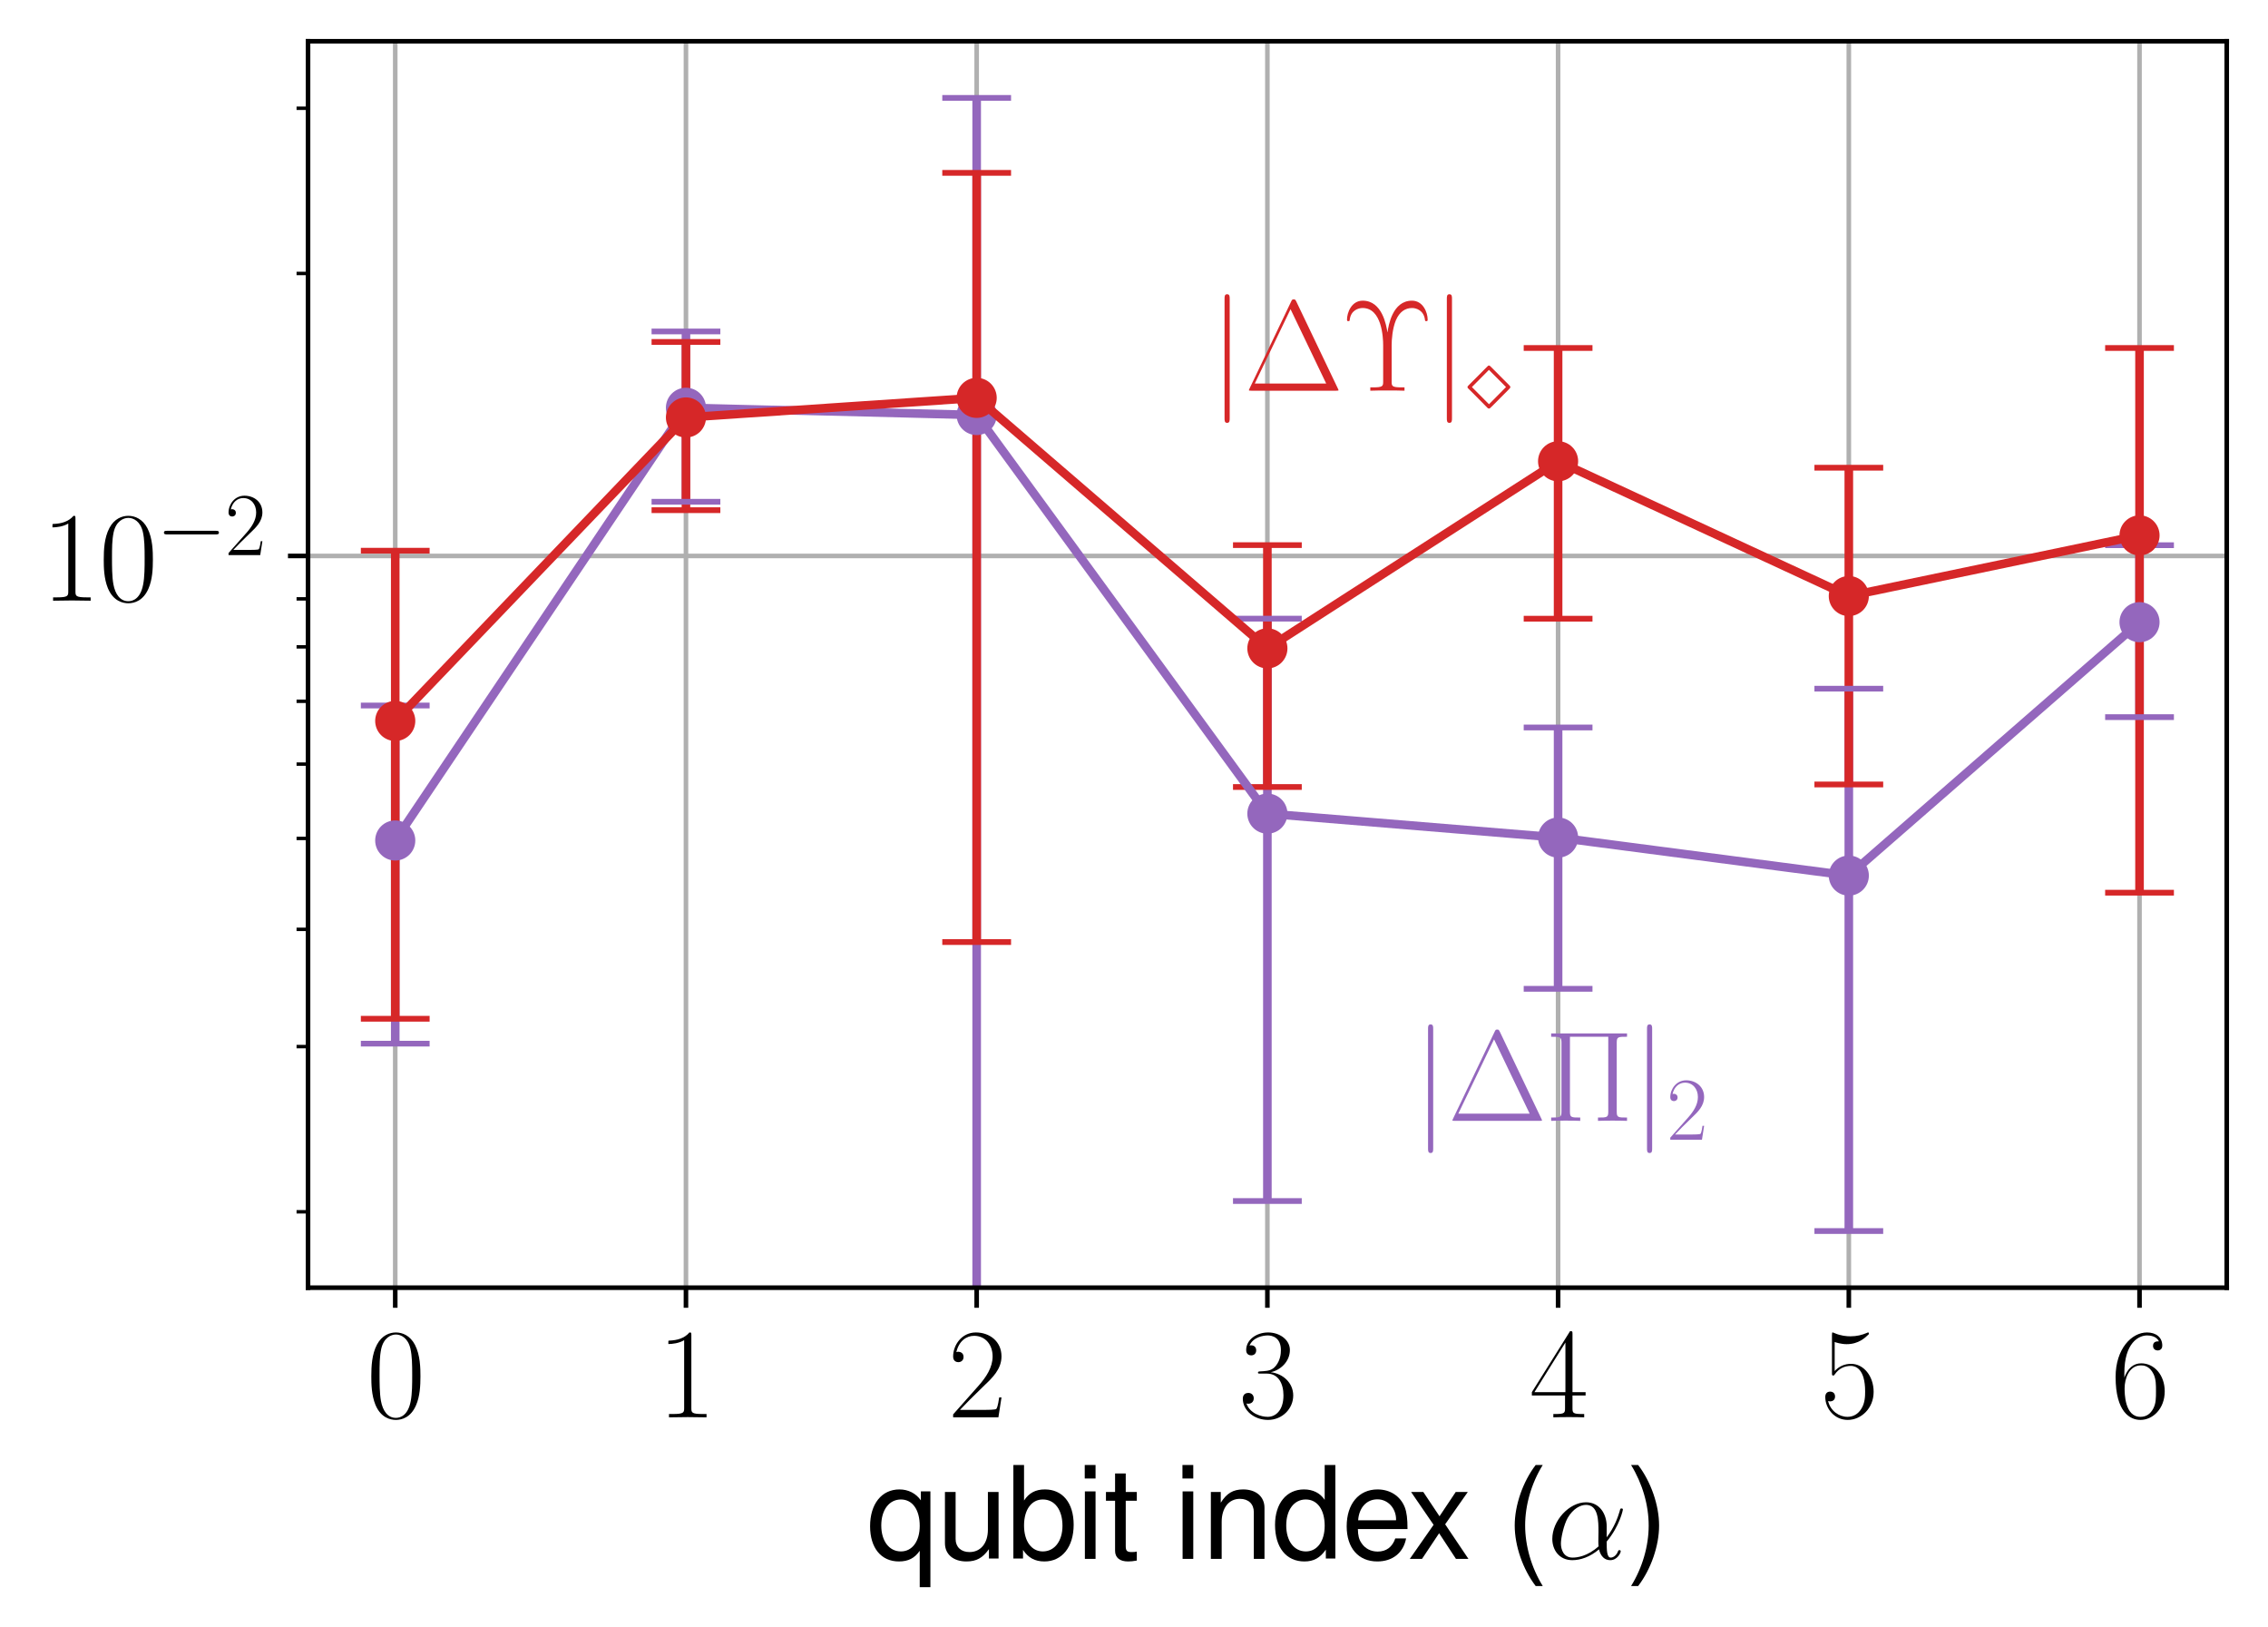 <?xml version="1.0" encoding="utf-8" standalone="no"?>
<!DOCTYPE svg PUBLIC "-//W3C//DTD SVG 1.1//EN"
  "http://www.w3.org/Graphics/SVG/1.1/DTD/svg11.dtd">
<svg height="283.815pt" version="1.1" viewBox="0 0 395.748 283.815" width="395.748pt" xmlns="http://www.w3.org/2000/svg" xmlns:xlink="http://www.w3.org/1999/xlink">
 <defs>
  <style type="text/css">*{stroke-linecap:butt;stroke-linejoin:round;}</style>
 </defs>
 <g id="figure_1">
  <g id="patch_1">
   <path d="M 0 283.815 
L 395.748 283.815 
L 395.748 0 
L 0 0 
z
" style="fill:none;"/>
  </g>
  <g id="axes_1">
   <g id="patch_2">
    <path d="M 53.748 224.64 
L 388.548 224.64 
L 388.548 7.2 
L 53.748 7.2 
z
" style="fill:none;"/>
   </g>
   <g id="matplotlib.axis_1">
    <g id="xtick_1">
     <g id="line2d_1">
      <path clip-path="url(#p2b97fd0303)" d="M 68.966 224.64 
L 68.966 7.2 
" style="fill:none;stroke:#b0b0b0;stroke-linecap:square;stroke-width:0.8;"/>
     </g>
     <g id="line2d_2">
      <defs>
       <path d="M 0 0 
L 0 3.5 
" id="m4a45ef36bb" style="stroke:#000000;stroke-width:0.8;"/>
      </defs>
      <g>
       <use style="stroke:#000000;stroke-width:0.8;" x="68.966" xlink:href="#m4a45ef36bb" y="224.64"/>
      </g>
     </g>
     <g id="text_1">
      <!-- $\mathdefault{0}$ -->
      <g transform="translate(63.94 247.256)scale(0.22 -0.22)">
       <defs>
        <path d="M 2688 2038 
C 2688 2430 2682 3099 2413 3613 
C 2176 4063 1798 4224 1466 4224 
C 1158 4224 768 4082 525 3620 
C 269 3137 243 2539 243 2038 
C 243 1671 250 1112 448 623 
C 723 -39 1216 -128 1466 -128 
C 1760 -128 2208 -7 2470 604 
C 2662 1048 2688 1568 2688 2038 
z
M 1466 -26 
C 1056 -26 813 328 723 816 
C 653 1196 653 1749 653 2109 
C 653 2604 653 3015 736 3407 
C 858 3954 1216 4121 1466 4121 
C 1728 4121 2067 3947 2189 3420 
C 2272 3054 2278 2623 2278 2109 
C 2278 1691 2278 1176 2202 797 
C 2067 96 1690 -26 1466 -26 
z
" id="CMR17-30" transform="scale(0.016)"/>
       </defs>
       <use transform="scale(0.996)" xlink:href="#CMR17-30"/>
      </g>
     </g>
    </g>
    <g id="xtick_2">
     <g id="line2d_3">
      <path clip-path="url(#p2b97fd0303)" d="M 119.694 224.64 
L 119.694 7.2 
" style="fill:none;stroke:#b0b0b0;stroke-linecap:square;stroke-width:0.8;"/>
     </g>
     <g id="line2d_4">
      <g>
       <use style="stroke:#000000;stroke-width:0.8;" x="119.694" xlink:href="#m4a45ef36bb" y="224.64"/>
      </g>
     </g>
     <g id="text_2">
      <!-- $\mathdefault{1}$ -->
      <g transform="translate(114.668 247.256)scale(0.22 -0.22)">
       <defs>
        <path d="M 1702 4083 
C 1702 4217 1696 4224 1606 4224 
C 1357 3927 979 3833 621 3820 
C 602 3820 570 3820 563 3808 
C 557 3795 557 3782 557 3648 
C 755 3648 1088 3686 1344 3839 
L 1344 467 
C 1344 243 1331 166 781 166 
L 589 166 
L 589 0 
C 896 6 1216 12 1523 12 
C 1830 12 2150 6 2458 0 
L 2458 166 
L 2266 166 
C 1715 166 1702 236 1702 467 
L 1702 4083 
z
" id="CMR17-31" transform="scale(0.016)"/>
       </defs>
       <use transform="scale(0.996)" xlink:href="#CMR17-31"/>
      </g>
     </g>
    </g>
    <g id="xtick_3">
     <g id="line2d_5">
      <path clip-path="url(#p2b97fd0303)" d="M 170.421 224.64 
L 170.421 7.2 
" style="fill:none;stroke:#b0b0b0;stroke-linecap:square;stroke-width:0.8;"/>
     </g>
     <g id="line2d_6">
      <g>
       <use style="stroke:#000000;stroke-width:0.8;" x="170.421" xlink:href="#m4a45ef36bb" y="224.64"/>
      </g>
     </g>
     <g id="text_3">
      <!-- $\mathdefault{2}$ -->
      <g transform="translate(165.395 247.256)scale(0.22 -0.22)">
       <defs>
        <path d="M 2669 990 
L 2554 990 
C 2490 537 2438 460 2413 422 
C 2381 371 1920 371 1830 371 
L 602 371 
C 832 620 1280 1073 1824 1596 
C 2214 1966 2669 2400 2669 3033 
C 2669 3788 2067 4224 1395 4224 
C 691 4224 262 3603 262 3027 
C 262 2777 448 2745 525 2745 
C 589 2745 781 2783 781 3007 
C 781 3206 614 3264 525 3264 
C 486 3264 448 3257 422 3244 
C 544 3788 915 4057 1306 4057 
C 1862 4057 2227 3616 2227 3033 
C 2227 2477 1901 1998 1536 1583 
L 262 147 
L 262 0 
L 2515 0 
L 2669 990 
z
" id="CMR17-32" transform="scale(0.016)"/>
       </defs>
       <use transform="scale(0.996)" xlink:href="#CMR17-32"/>
      </g>
     </g>
    </g>
    <g id="xtick_4">
     <g id="line2d_7">
      <path clip-path="url(#p2b97fd0303)" d="M 221.148 224.64 
L 221.148 7.2 
" style="fill:none;stroke:#b0b0b0;stroke-linecap:square;stroke-width:0.8;"/>
     </g>
     <g id="line2d_8">
      <g>
       <use style="stroke:#000000;stroke-width:0.8;" x="221.148" xlink:href="#m4a45ef36bb" y="224.64"/>
      </g>
     </g>
     <g id="text_4">
      <!-- $\mathdefault{3}$ -->
      <g transform="translate(216.122 247.256)scale(0.22 -0.22)">
       <defs>
        <path d="M 1414 2176 
C 1984 2176 2234 1673 2234 1094 
C 2234 322 1824 25 1453 25 
C 1114 25 563 193 390 691 
C 422 678 454 678 486 678 
C 640 678 755 780 755 947 
C 755 1132 614 1216 486 1216 
C 378 1216 211 1164 211 927 
C 211 335 787 -128 1466 -128 
C 2176 -128 2720 432 2720 1087 
C 2720 1718 2208 2176 1600 2246 
C 2086 2347 2554 2776 2554 3353 
C 2554 3856 2048 4224 1472 4224 
C 890 4224 378 3862 378 3347 
C 378 3123 544 3084 627 3084 
C 762 3084 877 3167 877 3334 
C 877 3500 762 3584 627 3584 
C 602 3584 570 3584 544 3571 
C 730 3999 1235 4076 1459 4076 
C 1683 4076 2106 3966 2106 3347 
C 2106 3167 2080 2851 1862 2574 
C 1670 2329 1453 2316 1242 2297 
C 1210 2297 1062 2284 1037 2284 
C 992 2278 966 2272 966 2227 
C 966 2182 973 2176 1101 2176 
L 1414 2176 
z
" id="CMR17-33" transform="scale(0.016)"/>
       </defs>
       <use transform="scale(0.996)" xlink:href="#CMR17-33"/>
      </g>
     </g>
    </g>
    <g id="xtick_5">
     <g id="line2d_9">
      <path clip-path="url(#p2b97fd0303)" d="M 271.875 224.64 
L 271.875 7.2 
" style="fill:none;stroke:#b0b0b0;stroke-linecap:square;stroke-width:0.8;"/>
     </g>
     <g id="line2d_10">
      <g>
       <use style="stroke:#000000;stroke-width:0.8;" x="271.875" xlink:href="#m4a45ef36bb" y="224.64"/>
      </g>
     </g>
     <g id="text_5">
      <!-- $\mathdefault{4}$ -->
      <g transform="translate(266.849 247.256)scale(0.22 -0.22)">
       <defs>
        <path d="M 2150 4147 
C 2150 4281 2144 4288 2029 4288 
L 128 1254 
L 128 1088 
L 1779 1088 
L 1779 460 
C 1779 230 1766 166 1318 166 
L 1197 166 
L 1197 0 
C 1402 12 1747 12 1965 12 
C 2182 12 2528 12 2733 0 
L 2733 166 
L 2611 166 
C 2163 166 2150 230 2150 460 
L 2150 1088 
L 2803 1088 
L 2803 1254 
L 2150 1254 
L 2150 4147 
z
M 1798 3723 
L 1798 1254 
L 256 1254 
L 1798 3723 
z
" id="CMR17-34" transform="scale(0.016)"/>
       </defs>
       <use transform="scale(0.996)" xlink:href="#CMR17-34"/>
      </g>
     </g>
    </g>
    <g id="xtick_6">
     <g id="line2d_11">
      <path clip-path="url(#p2b97fd0303)" d="M 322.603 224.64 
L 322.603 7.2 
" style="fill:none;stroke:#b0b0b0;stroke-linecap:square;stroke-width:0.8;"/>
     </g>
     <g id="line2d_12">
      <g>
       <use style="stroke:#000000;stroke-width:0.8;" x="322.603" xlink:href="#m4a45ef36bb" y="224.64"/>
      </g>
     </g>
     <g id="text_6">
      <!-- $\mathdefault{5}$ -->
      <g transform="translate(317.577 247.256)scale(0.22 -0.22)">
       <defs>
        <path d="M 730 3750 
C 794 3724 1056 3641 1325 3641 
C 1920 3641 2246 3961 2432 4140 
C 2432 4191 2432 4224 2394 4224 
C 2387 4224 2374 4224 2323 4198 
C 2099 4102 1837 4032 1517 4032 
C 1325 4032 1037 4055 723 4191 
C 653 4224 640 4224 634 4224 
C 602 4224 595 4217 595 4090 
L 595 2231 
C 595 2113 595 2080 659 2080 
C 691 2080 704 2093 736 2139 
C 941 2435 1222 2560 1542 2560 
C 1766 2560 2246 2415 2246 1293 
C 2246 1087 2246 716 2054 422 
C 1894 159 1645 25 1370 25 
C 947 25 518 319 403 812 
C 429 806 480 793 506 793 
C 589 793 749 838 749 1036 
C 749 1209 627 1280 506 1280 
C 358 1280 262 1190 262 1011 
C 262 454 704 -128 1382 -128 
C 2042 -128 2669 441 2669 1267 
C 2669 2054 2170 2662 1549 2662 
C 1222 2662 947 2540 730 2304 
L 730 3750 
z
" id="CMR17-35" transform="scale(0.016)"/>
       </defs>
       <use transform="scale(0.996)" xlink:href="#CMR17-35"/>
      </g>
     </g>
    </g>
    <g id="xtick_7">
     <g id="line2d_13">
      <path clip-path="url(#p2b97fd0303)" d="M 373.33 224.64 
L 373.33 7.2 
" style="fill:none;stroke:#b0b0b0;stroke-linecap:square;stroke-width:0.8;"/>
     </g>
     <g id="line2d_14">
      <g>
       <use style="stroke:#000000;stroke-width:0.8;" x="373.33" xlink:href="#m4a45ef36bb" y="224.64"/>
      </g>
     </g>
     <g id="text_7">
      <!-- $\mathdefault{6}$ -->
      <g transform="translate(368.304 247.256)scale(0.22 -0.22)">
       <defs>
        <path d="M 678 2198 
C 678 3712 1395 4076 1811 4076 
C 1946 4076 2272 4049 2400 3782 
C 2298 3782 2106 3782 2106 3558 
C 2106 3385 2246 3328 2336 3328 
C 2394 3328 2566 3353 2566 3571 
C 2566 3987 2246 4224 1805 4224 
C 1043 4224 243 3411 243 2011 
C 243 257 966 -128 1478 -128 
C 2099 -128 2688 431 2688 1295 
C 2688 2101 2170 2688 1517 2688 
C 1126 2688 838 2430 678 1979 
L 678 2198 
z
M 1478 25 
C 691 25 691 1212 691 1450 
C 691 1914 909 2585 1504 2585 
C 1613 2585 1926 2585 2138 2140 
C 2253 1889 2253 1624 2253 1302 
C 2253 954 2253 696 2118 438 
C 1978 173 1773 25 1478 25 
z
" id="CMR17-36" transform="scale(0.016)"/>
       </defs>
       <use transform="scale(0.996)" xlink:href="#CMR17-36"/>
      </g>
     </g>
    </g>
    <g id="text_8">
     <!-- qubit index ($\alpha$) -->
     <g transform="translate(151.24 271.947)scale(0.22 -0.22)">
      <defs>
       <path d="M 3168 -1408 
L 3168 3359 
L 2694 3359 
L 2694 2912 
C 2445 3263 2067 3456 1626 3456 
C 742 3456 166 2733 166 1625 
C 166 543 717 -128 1600 -128 
C 2067 -128 2387 38 2637 403 
L 2637 -1408 
L 3168 -1408 
z
M 1702 2956 
C 2272 2956 2637 2447 2637 1644 
C 2637 880 2266 371 1702 371 
C 1114 371 723 887 723 1663 
C 723 2434 1114 2956 1702 2956 
z
" id="NimbusSanL-Regu-71" transform="scale(0.016)"/>
       <path d="M 3085 19 
L 3085 3328 
L 2554 3328 
L 2554 1454 
C 2554 780 2195 339 1638 339 
C 1216 339 947 591 947 988 
L 947 3328 
L 416 3328 
L 416 780 
C 416 230 832 -128 1485 -128 
C 1978 -128 2291 44 2605 484 
L 2605 19 
L 3085 19 
z
" id="NimbusSanL-Regu-75" transform="scale(0.016)"/>
       <path d="M 346 4672 
L 346 19 
L 826 19 
L 826 447 
C 1082 57 1421 -128 1888 -128 
C 2771 -128 3347 594 3347 1702 
C 3347 2784 2797 3456 1914 3456 
C 1453 3456 1126 3283 877 2905 
L 877 4672 
L 346 4672 
z
M 1811 2956 
C 2406 2956 2790 2440 2790 1644 
C 2790 887 2394 371 1811 371 
C 1248 371 877 880 877 1663 
C 877 2447 1248 2956 1811 2956 
z
" id="NimbusSanL-Regu-62" transform="scale(0.016)"/>
       <path d="M 960 3358 
L 429 3358 
L 429 0 
L 960 0 
L 960 3358 
z
M 960 4672 
L 422 4672 
L 422 3999 
L 960 3999 
L 960 4672 
z
" id="NimbusSanL-Regu-69" transform="scale(0.016)"/>
       <path d="M 1626 3328 
L 1075 3328 
L 1075 4249 
L 544 4249 
L 544 3328 
L 90 3328 
L 90 2892 
L 544 2892 
L 544 402 
C 544 64 774 -128 1190 -128 
C 1318 -128 1446 -116 1626 -84 
L 1626 364 
C 1555 345 1472 339 1370 339 
C 1139 339 1075 402 1075 634 
L 1075 2892 
L 1626 2892 
L 1626 3328 
z
" id="NimbusSanL-Regu-74" transform="scale(0.016)"/>
       <path d="M 448 3328 
L 448 0 
L 986 0 
L 986 1835 
C 986 2539 1344 2988 1894 2988 
C 2317 2988 2586 2732 2586 2328 
L 2586 0 
L 3117 0 
L 3117 2539 
C 3117 3097 2701 3456 2054 3456 
C 1555 3456 1235 3263 941 2796 
L 941 3328 
L 448 3328 
z
" id="NimbusSanL-Regu-6e" transform="scale(0.016)"/>
       <path d="M 3168 4672 
L 2637 4672 
L 2637 2937 
C 2413 3276 2054 3456 1606 3456 
C 736 3456 166 2759 166 1695 
C 166 568 723 -128 1626 -128 
C 2086 -128 2406 44 2694 460 
L 2694 19 
L 3168 19 
L 3168 4672 
z
M 1696 2956 
C 2272 2956 2637 2447 2637 1651 
C 2637 880 2266 371 1702 371 
C 1114 371 723 887 723 1663 
C 723 2440 1114 2956 1696 2956 
z
" id="NimbusSanL-Regu-64" transform="scale(0.016)"/>
       <path d="M 3283 1484 
C 3283 1998 3245 2311 3149 2565 
C 2931 3123 2419 3456 1792 3456 
C 858 3456 256 2734 256 1619 
C 256 545 838 -128 1779 -128 
C 2547 -128 3078 307 3213 1018 
L 2675 1018 
C 2528 588 2227 364 1798 364 
C 1459 364 1171 514 992 787 
C 864 974 819 1161 813 1484 
L 3283 1484 
z
M 826 1920 
C 870 2552 1248 2963 1786 2963 
C 2310 2963 2714 2519 2714 1959 
C 2714 1946 2714 1933 2707 1920 
L 826 1920 
z
" id="NimbusSanL-Regu-65" transform="scale(0.016)"/>
       <path d="M 1869 1721 
L 2995 3328 
L 2394 3328 
L 1587 2120 
L 781 3328 
L 173 3328 
L 1293 1695 
L 109 0 
L 717 0 
L 1568 1276 
L 2406 0 
L 3027 0 
L 1869 1721 
z
" id="NimbusSanL-Regu-78" transform="scale(0.016)"/>
       <path d="M 1510 4672 
C 870 3833 467 2668 467 1663 
C 467 652 870 -513 1510 -1351 
L 1862 -1351 
C 1299 -436 986 639 986 1663 
C 986 2681 1299 3763 1862 4672 
L 1510 4672 
z
" id="NimbusSanL-Regu-28" transform="scale(0.016)"/>
       <path d="M 2963 1615 
C 2963 2234 2611 2816 1933 2816 
C 1094 2816 256 1902 256 996 
C 256 440 602 -64 1254 -64 
C 1651 -64 2125 89 2579 472 
C 2669 115 2867 -64 3142 -64 
C 3488 -64 3661 293 3661 376 
C 3661 434 3616 434 3597 434 
C 3546 434 3539 415 3520 364 
C 3462 204 3315 64 3162 64 
C 2963 64 2963 472 2963 862 
C 3616 1641 3770 2445 3770 2451 
C 3770 2509 3718 2509 3699 2509 
C 3642 2509 3635 2490 3610 2375 
C 3526 2094 3360 1596 2963 1072 
L 2963 1615 
z
M 2560 625 
C 1997 121 1491 64 1267 64 
C 813 64 685 466 685 766 
C 685 1040 826 1692 1024 2043 
C 1286 2490 1645 2687 1933 2687 
C 2554 2687 2554 1877 2554 1340 
C 2554 1181 2547 1015 2547 855 
C 2547 728 2554 696 2560 625 
z
" id="CMMI12-b" transform="scale(0.016)"/>
       <path d="M 595 -1351 
C 1235 -513 1638 652 1638 1657 
C 1638 2668 1235 3833 595 4672 
L 243 4672 
C 806 3756 1120 2681 1120 1657 
C 1120 639 806 -442 243 -1351 
L 595 -1351 
z
" id="NimbusSanL-Regu-29" transform="scale(0.016)"/>
      </defs>
      <use transform="scale(0.996)" xlink:href="#NimbusSanL-Regu-71"/>
      <use transform="translate(55.392 0)scale(0.996)" xlink:href="#NimbusSanL-Regu-75"/>
      <use transform="translate(110.783 0)scale(0.996)" xlink:href="#NimbusSanL-Regu-62"/>
      <use transform="translate(166.175 0)scale(0.996)" xlink:href="#NimbusSanL-Regu-69"/>
      <use transform="translate(188.292 0)scale(0.996)" xlink:href="#NimbusSanL-Regu-74"/>
      <use transform="translate(243.682 0)scale(0.996)" xlink:href="#NimbusSanL-Regu-69"/>
      <use transform="translate(265.799 0)scale(0.996)" xlink:href="#NimbusSanL-Regu-6e"/>
      <use transform="translate(321.191 0)scale(0.996)" xlink:href="#NimbusSanL-Regu-64"/>
      <use transform="translate(376.582 0)scale(0.996)" xlink:href="#NimbusSanL-Regu-65"/>
      <use transform="translate(428.986 0)scale(0.996)" xlink:href="#NimbusSanL-Regu-78"/>
      <use transform="translate(506.494 0)scale(0.996)" xlink:href="#NimbusSanL-Regu-28"/>
      <use transform="translate(539.669 0)scale(0.996)" xlink:href="#CMMI12-b"/>
      <use transform="translate(602.35 0)scale(0.996)" xlink:href="#NimbusSanL-Regu-29"/>
     </g>
    </g>
   </g>
   <g id="matplotlib.axis_2">
    <g id="ytick_1">
     <g id="line2d_15">
      <path clip-path="url(#p2b97fd0303)" d="M 53.748 96.984 
L 388.548 96.984 
" style="fill:none;stroke:#b0b0b0;stroke-linecap:square;stroke-width:0.8;"/>
     </g>
     <g id="line2d_16">
      <defs>
       <path d="M 0 0 
L -3.5 0 
" id="m8dd3808860" style="stroke:#000000;stroke-width:0.8;"/>
      </defs>
      <g>
       <use style="stroke:#000000;stroke-width:0.8;" x="53.748" xlink:href="#m8dd3808860" y="96.984"/>
      </g>
     </g>
     <g id="text_9">
      <!-- $\mathdefault{10^{-2}}$ -->
      <g transform="translate(7.2 104.792)scale(0.22 -0.22)">
       <defs>
        <path d="M 4218 1472 
C 4326 1472 4442 1472 4442 1600 
C 4442 1728 4326 1728 4218 1728 
L 755 1728 
C 646 1728 531 1728 531 1600 
C 531 1472 646 1472 755 1472 
L 4218 1472 
z
" id="CMSY10-0" transform="scale(0.016)"/>
       </defs>
       <use transform="scale(0.996)" xlink:href="#CMR17-31"/>
       <use transform="translate(45.69 0)scale(0.996)" xlink:href="#CMR17-30"/>
       <use transform="translate(91.381 36.154)scale(0.697)" xlink:href="#CMSY10-0"/>
       <use transform="translate(145.622 36.154)scale(0.697)" xlink:href="#CMR17-32"/>
      </g>
     </g>
    </g>
    <g id="ytick_2">
     <g id="line2d_17">
      <defs>
       <path d="M 0 0 
L -2 0 
" id="me7ded5ea56" style="stroke:#000000;stroke-width:0.6;"/>
      </defs>
      <g>
       <use style="stroke:#000000;stroke-width:0.6;" x="53.748" xlink:href="#me7ded5ea56" y="211.398"/>
      </g>
     </g>
    </g>
    <g id="ytick_3">
     <g id="line2d_18">
      <g>
       <use style="stroke:#000000;stroke-width:0.6;" x="53.748" xlink:href="#me7ded5ea56" y="182.574"/>
      </g>
     </g>
    </g>
    <g id="ytick_4">
     <g id="line2d_19">
      <g>
       <use style="stroke:#000000;stroke-width:0.6;" x="53.748" xlink:href="#me7ded5ea56" y="162.123"/>
      </g>
     </g>
    </g>
    <g id="ytick_5">
     <g id="line2d_20">
      <g>
       <use style="stroke:#000000;stroke-width:0.6;" x="53.748" xlink:href="#me7ded5ea56" y="146.259"/>
      </g>
     </g>
    </g>
    <g id="ytick_6">
     <g id="line2d_21">
      <g>
       <use style="stroke:#000000;stroke-width:0.6;" x="53.748" xlink:href="#me7ded5ea56" y="133.298"/>
      </g>
     </g>
    </g>
    <g id="ytick_7">
     <g id="line2d_22">
      <g>
       <use style="stroke:#000000;stroke-width:0.6;" x="53.748" xlink:href="#me7ded5ea56" y="122.34"/>
      </g>
     </g>
    </g>
    <g id="ytick_8">
     <g id="line2d_23">
      <g>
       <use style="stroke:#000000;stroke-width:0.6;" x="53.748" xlink:href="#me7ded5ea56" y="112.847"/>
      </g>
     </g>
    </g>
    <g id="ytick_9">
     <g id="line2d_24">
      <g>
       <use style="stroke:#000000;stroke-width:0.6;" x="53.748" xlink:href="#me7ded5ea56" y="104.474"/>
      </g>
     </g>
    </g>
    <g id="ytick_10">
     <g id="line2d_25">
      <g>
       <use style="stroke:#000000;stroke-width:0.6;" x="53.748" xlink:href="#me7ded5ea56" y="47.708"/>
      </g>
     </g>
    </g>
    <g id="ytick_11">
     <g id="line2d_26">
      <g>
       <use style="stroke:#000000;stroke-width:0.6;" x="53.748" xlink:href="#me7ded5ea56" y="18.883"/>
      </g>
     </g>
    </g>
   </g>
   <g id="LineCollection_1">
    <path clip-path="url(#p2b97fd0303)" d="M 68.966 182.065 
L 68.966 123.077 
" style="fill:none;stroke:#9467bd;stroke-width:1.5;"/>
    <path clip-path="url(#p2b97fd0303)" d="M 119.694 87.53 
L 119.694 57.822 
" style="fill:none;stroke:#9467bd;stroke-width:1.5;"/>
    <path clip-path="url(#p2b97fd0303)" d="M 170.421 284.815 
L 170.421 17.084 
" style="fill:none;stroke:#9467bd;stroke-width:1.5;"/>
    <path clip-path="url(#p2b97fd0303)" d="M 221.148 209.52 
L 221.148 107.926 
" style="fill:none;stroke:#9467bd;stroke-width:1.5;"/>
    <path clip-path="url(#p2b97fd0303)" d="M 271.875 172.498 
L 271.875 126.912 
" style="fill:none;stroke:#9467bd;stroke-width:1.5;"/>
    <path clip-path="url(#p2b97fd0303)" d="M 322.603 214.756 
L 322.603 120.139 
" style="fill:none;stroke:#9467bd;stroke-width:1.5;"/>
    <path clip-path="url(#p2b97fd0303)" d="M 373.33 125.108 
L 373.33 95.109 
" style="fill:none;stroke:#9467bd;stroke-width:1.5;"/>
   </g>
   <g id="LineCollection_2">
    <path clip-path="url(#p2b97fd0303)" d="M 68.966 177.719 
L 68.966 96.074 
" style="fill:none;stroke:#d62728;stroke-width:1.5;"/>
    <path clip-path="url(#p2b97fd0303)" d="M 119.694 89.005 
L 119.694 59.656 
" style="fill:none;stroke:#d62728;stroke-width:1.5;"/>
    <path clip-path="url(#p2b97fd0303)" d="M 170.421 164.338 
L 170.421 30.156 
" style="fill:none;stroke:#d62728;stroke-width:1.5;"/>
    <path clip-path="url(#p2b97fd0303)" d="M 221.148 137.293 
L 221.148 95.095 
" style="fill:none;stroke:#d62728;stroke-width:1.5;"/>
    <path clip-path="url(#p2b97fd0303)" d="M 271.875 107.934 
L 271.875 60.706 
" style="fill:none;stroke:#d62728;stroke-width:1.5;"/>
    <path clip-path="url(#p2b97fd0303)" d="M 322.603 136.85 
L 322.603 81.59 
" style="fill:none;stroke:#d62728;stroke-width:1.5;"/>
    <path clip-path="url(#p2b97fd0303)" d="M 373.33 155.733 
L 373.33 60.704 
" style="fill:none;stroke:#d62728;stroke-width:1.5;"/>
   </g>
   <g id="line2d_27">
    <defs>
     <path d="M 6 0 
L -6 -0 
" id="mf307e7640c" style="stroke:#9467bd;"/>
    </defs>
    <g clip-path="url(#p2b97fd0303)">
     <use style="fill:#9467bd;stroke:#9467bd;" x="68.966" xlink:href="#mf307e7640c" y="182.065"/>
     <use style="fill:#9467bd;stroke:#9467bd;" x="119.694" xlink:href="#mf307e7640c" y="87.53"/>
     <use style="fill:#9467bd;stroke:#9467bd;" x="126.012" xlink:href="#mf307e7640c" y="20435.675"/>
     <use style="fill:#9467bd;stroke:#9467bd;" x="214.863" xlink:href="#mf307e7640c" y="20435.675"/>
     <use style="fill:#9467bd;stroke:#9467bd;" x="221.148" xlink:href="#mf307e7640c" y="209.52"/>
     <use style="fill:#9467bd;stroke:#9467bd;" x="271.875" xlink:href="#mf307e7640c" y="172.498"/>
     <use style="fill:#9467bd;stroke:#9467bd;" x="322.603" xlink:href="#mf307e7640c" y="214.756"/>
     <use style="fill:#9467bd;stroke:#9467bd;" x="373.33" xlink:href="#mf307e7640c" y="125.108"/>
    </g>
   </g>
   <g id="line2d_28">
    <g clip-path="url(#p2b97fd0303)">
     <use style="fill:#9467bd;stroke:#9467bd;" x="68.966" xlink:href="#mf307e7640c" y="123.077"/>
     <use style="fill:#9467bd;stroke:#9467bd;" x="119.694" xlink:href="#mf307e7640c" y="57.822"/>
     <use style="fill:#9467bd;stroke:#9467bd;" x="170.421" xlink:href="#mf307e7640c" y="17.084"/>
     <use style="fill:#9467bd;stroke:#9467bd;" x="221.148" xlink:href="#mf307e7640c" y="107.926"/>
     <use style="fill:#9467bd;stroke:#9467bd;" x="271.875" xlink:href="#mf307e7640c" y="126.912"/>
     <use style="fill:#9467bd;stroke:#9467bd;" x="322.603" xlink:href="#mf307e7640c" y="120.139"/>
     <use style="fill:#9467bd;stroke:#9467bd;" x="373.33" xlink:href="#mf307e7640c" y="95.109"/>
    </g>
   </g>
   <g id="line2d_29">
    <defs>
     <path d="M 6 0 
L -6 -0 
" id="m95a9932007" style="stroke:#d62728;"/>
    </defs>
    <g clip-path="url(#p2b97fd0303)">
     <use style="fill:#d62728;stroke:#d62728;" x="68.966" xlink:href="#m95a9932007" y="177.719"/>
     <use style="fill:#d62728;stroke:#d62728;" x="119.694" xlink:href="#m95a9932007" y="89.005"/>
     <use style="fill:#d62728;stroke:#d62728;" x="170.421" xlink:href="#m95a9932007" y="164.338"/>
     <use style="fill:#d62728;stroke:#d62728;" x="221.148" xlink:href="#m95a9932007" y="137.293"/>
     <use style="fill:#d62728;stroke:#d62728;" x="271.875" xlink:href="#m95a9932007" y="107.934"/>
     <use style="fill:#d62728;stroke:#d62728;" x="322.603" xlink:href="#m95a9932007" y="136.85"/>
     <use style="fill:#d62728;stroke:#d62728;" x="373.33" xlink:href="#m95a9932007" y="155.733"/>
    </g>
   </g>
   <g id="line2d_30">
    <g clip-path="url(#p2b97fd0303)">
     <use style="fill:#d62728;stroke:#d62728;" x="68.966" xlink:href="#m95a9932007" y="96.074"/>
     <use style="fill:#d62728;stroke:#d62728;" x="119.694" xlink:href="#m95a9932007" y="59.656"/>
     <use style="fill:#d62728;stroke:#d62728;" x="170.421" xlink:href="#m95a9932007" y="30.156"/>
     <use style="fill:#d62728;stroke:#d62728;" x="221.148" xlink:href="#m95a9932007" y="95.095"/>
     <use style="fill:#d62728;stroke:#d62728;" x="271.875" xlink:href="#m95a9932007" y="60.706"/>
     <use style="fill:#d62728;stroke:#d62728;" x="322.603" xlink:href="#m95a9932007" y="81.59"/>
     <use style="fill:#d62728;stroke:#d62728;" x="373.33" xlink:href="#m95a9932007" y="60.704"/>
    </g>
   </g>
   <g id="line2d_31">
    <path clip-path="url(#p2b97fd0303)" d="M 68.966 146.621 
L 119.694 71.136 
L 170.421 72.4 
L 221.148 141.937 
L 271.875 146.112 
L 322.603 152.747 
L 373.33 108.537 
" style="fill:none;stroke:#9467bd;stroke-linecap:square;stroke-width:1.5;"/>
    <defs>
     <path d="M 0 3 
C 0.796 3 1.559 2.684 2.121 2.121 
C 2.684 1.559 3 0.796 3 0 
C 3 -0.796 2.684 -1.559 2.121 -2.121 
C 1.559 -2.684 0.796 -3 0 -3 
C -0.796 -3 -1.559 -2.684 -2.121 -2.121 
C -2.684 -1.559 -3 -0.796 -3 0 
C -3 0.796 -2.684 1.559 -2.121 2.121 
C -1.559 2.684 -0.796 3 0 3 
z
" id="m7e7c91caa8" style="stroke:#9467bd;"/>
    </defs>
    <g clip-path="url(#p2b97fd0303)">
     <use style="fill:#9467bd;stroke:#9467bd;" x="68.966" xlink:href="#m7e7c91caa8" y="146.621"/>
     <use style="fill:#9467bd;stroke:#9467bd;" x="119.694" xlink:href="#m7e7c91caa8" y="71.136"/>
     <use style="fill:#9467bd;stroke:#9467bd;" x="170.421" xlink:href="#m7e7c91caa8" y="72.4"/>
     <use style="fill:#9467bd;stroke:#9467bd;" x="221.148" xlink:href="#m7e7c91caa8" y="141.937"/>
     <use style="fill:#9467bd;stroke:#9467bd;" x="271.875" xlink:href="#m7e7c91caa8" y="146.112"/>
     <use style="fill:#9467bd;stroke:#9467bd;" x="322.603" xlink:href="#m7e7c91caa8" y="152.747"/>
     <use style="fill:#9467bd;stroke:#9467bd;" x="373.33" xlink:href="#m7e7c91caa8" y="108.537"/>
    </g>
   </g>
   <g id="line2d_32">
    <path clip-path="url(#p2b97fd0303)" d="M 68.966 125.769 
L 119.694 72.826 
L 170.421 69.407 
L 221.148 113.108 
L 271.875 80.468 
L 322.603 103.981 
L 373.33 93.398 
" style="fill:none;stroke:#d62728;stroke-linecap:square;stroke-width:1.5;"/>
    <defs>
     <path d="M 0 3 
C 0.796 3 1.559 2.684 2.121 2.121 
C 2.684 1.559 3 0.796 3 0 
C 3 -0.796 2.684 -1.559 2.121 -2.121 
C 1.559 -2.684 0.796 -3 0 -3 
C -0.796 -3 -1.559 -2.684 -2.121 -2.121 
C -2.684 -1.559 -3 -0.796 -3 0 
C -3 0.796 -2.684 1.559 -2.121 2.121 
C -1.559 2.684 -0.796 3 0 3 
z
" id="mbe7df27fa1" style="stroke:#d62728;"/>
    </defs>
    <g clip-path="url(#p2b97fd0303)">
     <use style="fill:#d62728;stroke:#d62728;" x="68.966" xlink:href="#mbe7df27fa1" y="125.769"/>
     <use style="fill:#d62728;stroke:#d62728;" x="119.694" xlink:href="#mbe7df27fa1" y="72.826"/>
     <use style="fill:#d62728;stroke:#d62728;" x="170.421" xlink:href="#mbe7df27fa1" y="69.407"/>
     <use style="fill:#d62728;stroke:#d62728;" x="221.148" xlink:href="#mbe7df27fa1" y="113.108"/>
     <use style="fill:#d62728;stroke:#d62728;" x="271.875" xlink:href="#mbe7df27fa1" y="80.468"/>
     <use style="fill:#d62728;stroke:#d62728;" x="322.603" xlink:href="#mbe7df27fa1" y="103.981"/>
     <use style="fill:#d62728;stroke:#d62728;" x="373.33" xlink:href="#mbe7df27fa1" y="93.398"/>
    </g>
   </g>
   <g id="patch_3">
    <path d="M 53.748 224.64 
L 53.748 7.2 
" style="fill:none;stroke:#000000;stroke-linecap:square;stroke-linejoin:miter;stroke-width:0.8;"/>
   </g>
   <g id="patch_4">
    <path d="M 388.548 224.64 
L 388.548 7.2 
" style="fill:none;stroke:#000000;stroke-linecap:square;stroke-linejoin:miter;stroke-width:0.8;"/>
   </g>
   <g id="patch_5">
    <path d="M 53.748 224.64 
L 388.548 224.64 
" style="fill:none;stroke:#000000;stroke-linecap:square;stroke-linejoin:miter;stroke-width:0.8;"/>
   </g>
   <g id="patch_6">
    <path d="M 53.748 7.2 
L 388.548 7.2 
" style="fill:none;stroke:#000000;stroke-linecap:square;stroke-linejoin:miter;stroke-width:0.8;"/>
   </g>
   <g id="text_10">
    <!-- $|\Delta\Pi|_2$ -->
    <g style="fill:#9467bd;" transform="translate(246.512 195.535)scale(0.22 -0.22)">
     <defs>
      <path d="M 1018 4569 
C 1018 4684 1018 4800 890 4800 
C 762 4800 762 4684 762 4569 
L 762 -1370 
C 762 -1485 762 -1600 890 -1600 
C 1018 -1600 1018 -1485 1018 -1370 
L 1018 4569 
z
" id="CMSY10-6a" transform="scale(0.016)"/>
      <path d="M 2598 4435 
C 2547 4544 2522 4544 2470 4544 
C 2394 4544 2387 4531 2342 4441 
L 269 108 
C 262 96 237 38 237 32 
C 237 6 243 0 358 0 
L 4576 0 
C 4691 0 4698 6 4698 32 
C 4698 38 4672 96 4666 108 
L 2598 4435 
z
M 2310 4056 
L 4083 358 
L 531 358 
L 2310 4056 
z
" id="CMR17-1" transform="scale(0.016)"/>
      <path d="M 3590 3897 
C 3590 4185 3661 4185 4102 4185 
L 4102 4352 
L 326 4352 
L 326 4185 
C 768 4185 838 4185 838 3897 
L 838 453 
C 838 166 768 166 326 166 
L 326 0 
C 512 12 851 12 1050 12 
C 1248 12 1587 12 1773 0 
L 1773 166 
C 1331 166 1261 166 1261 453 
L 1261 4185 
L 3168 4185 
L 3168 453 
C 3168 166 3098 166 2656 166 
L 2656 0 
C 2842 12 3181 12 3379 12 
C 3578 12 3917 12 4102 0 
L 4102 166 
C 3661 166 3590 166 3590 453 
L 3590 3897 
z
" id="CMR17-5" transform="scale(0.016)"/>
     </defs>
     <use transform="scale(0.996)" xlink:href="#CMSY10-6a"/>
     <use transform="translate(27.674 0)scale(0.996)" xlink:href="#CMR17-1"/>
     <use transform="translate(104.594 0)scale(0.996)" xlink:href="#CMR17-5"/>
     <use transform="translate(173.666 0)scale(0.996)" xlink:href="#CMSY10-6a"/>
     <use transform="translate(201.34 -14.944)scale(0.697)" xlink:href="#CMR17-32"/>
    </g>
   </g>
   <g id="text_11">
    <!-- $|\Delta\Upsilon|_\diamond$ -->
    <g style="fill:#d62728;" transform="translate(211.003 68.159)scale(0.22 -0.22)">
     <defs>
      <path d="M 2515 2262 
C 2515 2544 2554 3089 2726 3506 
C 2906 3922 3187 4115 3533 4115 
C 3738 4115 4115 3999 4173 3531 
C 4179 3480 4179 3461 4237 3461 
C 4301 3461 4307 3480 4307 3544 
C 4307 3884 4083 4480 3526 4480 
C 2554 4480 2355 3236 2310 2909 
L 2304 2909 
C 2253 3243 2048 4480 1075 4480 
C 512 4480 294 3877 294 3544 
C 294 3480 301 3461 365 3461 
C 422 3461 422 3480 429 3531 
C 486 4006 864 4115 1069 4115 
C 2029 4115 2093 2647 2093 2262 
L 2093 461 
C 2093 230 2080 166 1594 166 
L 1453 166 
L 1453 0 
C 1722 12 2035 12 2304 12 
C 2573 12 2886 12 3155 0 
L 3155 166 
L 3014 166 
C 2528 166 2515 230 2515 461 
L 2515 2262 
z
" id="CMR17-7" transform="scale(0.016)"/>
      <path d="M 1741 3039 
C 1664 3116 1651 3129 1600 3129 
C 1555 3129 1542 3116 1472 3046 
L 160 1728 
C 90 1657 77 1645 77 1600 
C 77 1574 90 1548 102 1522 
C 122 1510 339 1291 454 1175 
L 1363 256 
C 1421 204 1510 115 1523 96 
C 1530 96 1562 70 1600 70 
C 1613 70 1651 70 1683 102 
L 1843 256 
L 2938 1355 
L 3091 1516 
C 3098 1522 3123 1548 3123 1600 
C 3123 1651 3104 1670 3040 1735 
L 1741 3039 
z
M 1600 2821 
L 2816 1600 
L 1606 378 
L 390 1600 
L 1600 2821 
z
" id="CMSY10-5" transform="scale(0.016)"/>
     </defs>
     <use transform="scale(0.996)" xlink:href="#CMSY10-6a"/>
     <use transform="translate(27.674 0)scale(0.996)" xlink:href="#CMR17-1"/>
     <use transform="translate(104.594 0)scale(0.996)" xlink:href="#CMR17-7"/>
     <use transform="translate(176.308 0)scale(0.996)" xlink:href="#CMSY10-6a"/>
     <use transform="translate(203.983 -14.944)scale(0.697)" xlink:href="#CMSY10-5"/>
    </g>
   </g>
  </g>
 </g>
 <defs>
  <clipPath id="p2b97fd0303">
   <rect height="217.44" width="334.8" x="53.748" y="7.2"/>
  </clipPath>
 </defs>
</svg>
